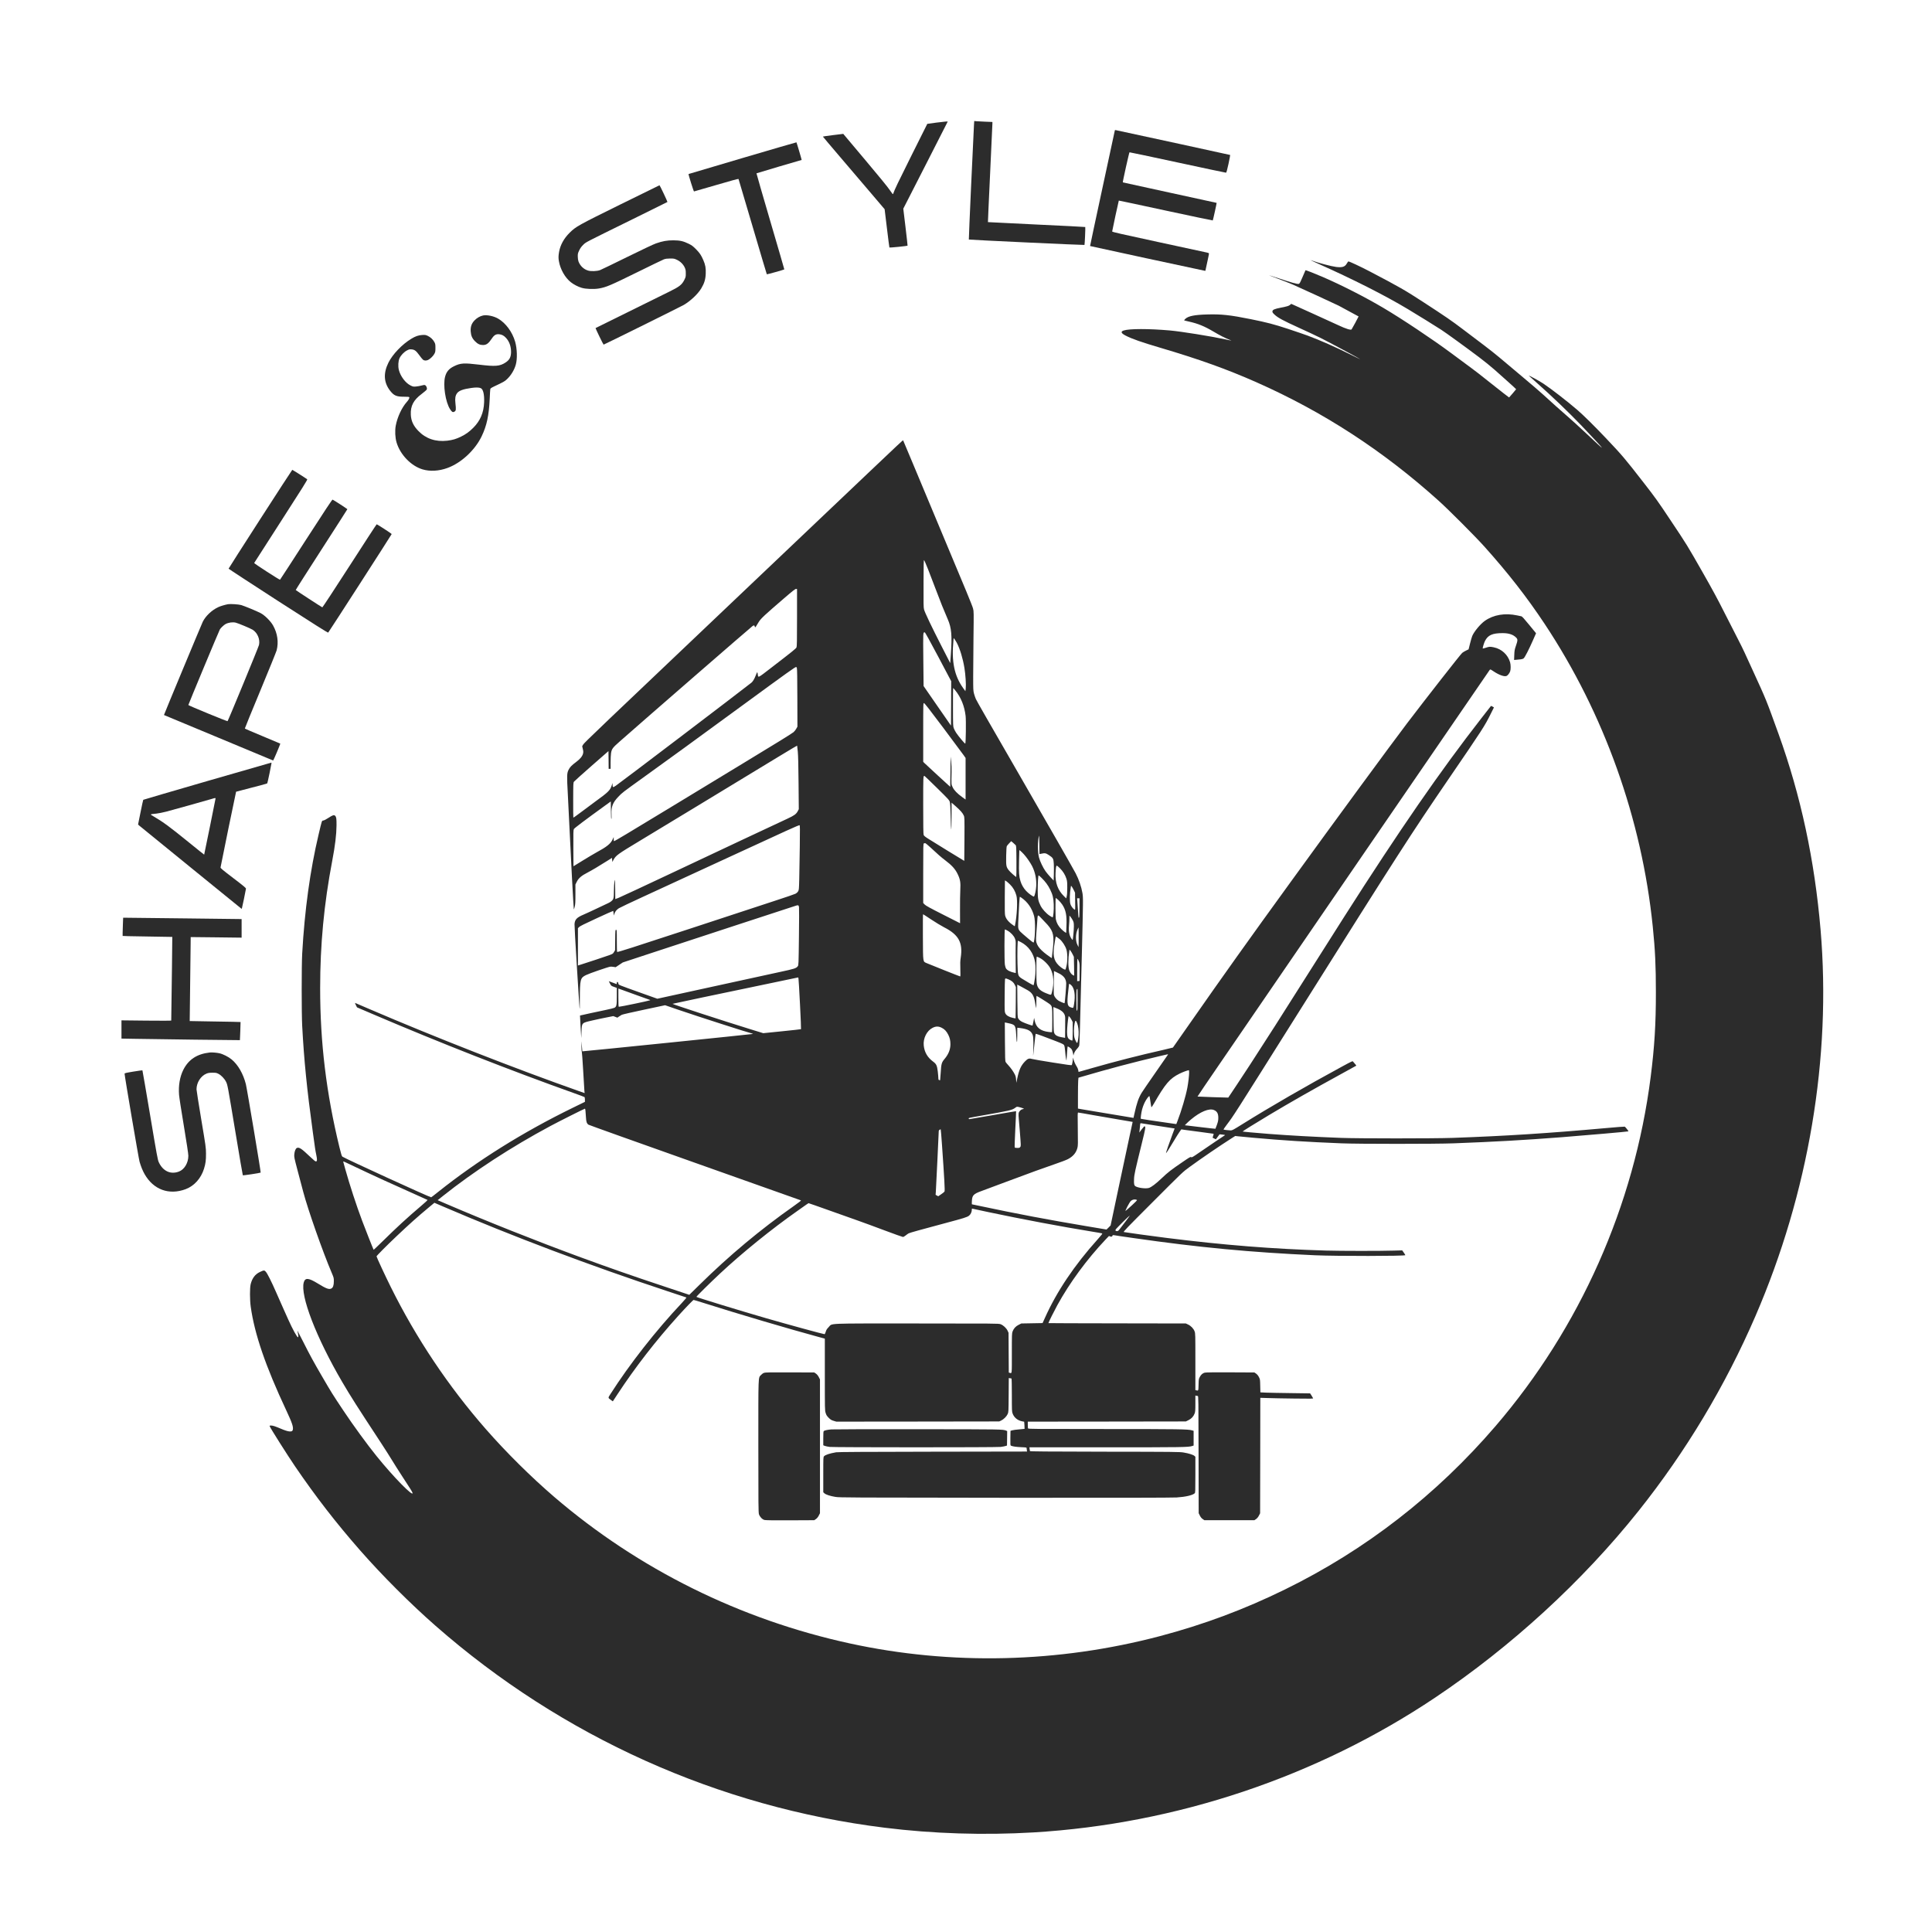 <?xml version="1.0" encoding="UTF-8" standalone="no"?>
<svg
   xmlns:dc="http://purl.org/dc/elements/1.1/"
   xmlns:cc="http://creativecommons.org/ns#"
   xmlns:rdf="http://www.w3.org/1999/02/22-rdf-syntax-ns#"
   xmlns:svg="http://www.w3.org/2000/svg"
   xmlns="http://www.w3.org/2000/svg"
   xmlns:sodipodi="http://sodipodi.sourceforge.net/DTD/sodipodi-0.dtd"
   xmlns:inkscape="http://www.inkscape.org/namespaces/inkscape"
   version="1.0"
   width="128px"
   height="128px"
   viewBox="0 0 4969 4713"
   preserveAspectRatio="xMidYMid meet"
   id="svg2"
   sodipodi:docname="logo.svg">
  <defs
     id="defs38" />
  <sodipodi:namedview
     pagecolor="#ffffff"
     bordercolor="#666666"
     borderopacity="1"
     objecttolerance="10"
     gridtolerance="10"
     guidetolerance="10"
     inkscape:pageopacity="0"
     inkscape:pageshadow="2"
     inkscape:window-width="1301"
     inkscape:window-height="744"
     id="namedview36"
     showgrid="false"
     inkscape:zoom="0.04005941"
     inkscape:cx="3105.625"
     inkscape:cy="2945.625"
     inkscape:window-x="65"
     inkscape:window-y="24"
     inkscape:window-maximized="1"
     inkscape:current-layer="svg2" />
  <g
     transform="matrix(0.1,0,0,-0.1,-279.585,4588.378)"
     id="g6"
     style="fill:#2c2c2c;stroke:none">
    <path
       d="m 27846,43948 c -18,-300 -137,-2940 -132,-2945 8,-8 2966,-146 2974,-139 7,8 27,454 20,461 -3,3 -566,32 -1252,64 -686,33 -1249,60 -1251,62 -1,2 23,564 56,1249 32,685 59,1264 59,1286 l 0,41 -182,7 c -101,4 -206,9 -234,12 l -51,6 -7,-104 z"
       id="path8"
       inkscape:connector-curvature="0" />
    <path
       d="m 26876,44010 c -125,-16 -230,-30 -231,-32 -2,-2 -186,-370 -409,-818 -349,-700 -428,-864 -470,-984 -5,-15 -22,5 -84,97 -48,73 -277,354 -617,757 -297,353 -549,653 -560,666 l -20,25 -262,-32 c -145,-18 -263,-35 -263,-38 0,-3 204,-245 453,-536 248,-292 606,-711 794,-931 l 341,-401 59,-487 c 32,-268 61,-492 64,-498 5,-8 456,37 467,48 2,1 -22,216 -53,477 l -57,474 571,1117 c 314,614 571,1118 571,1121 0,9 -60,4 -294,-25 z"
       id="path10"
       inkscape:connector-curvature="0" />
    <path
       d="m 31470,43815 c 0,-3 -144,-675 -321,-1491 -176,-817 -319,-1487 -317,-1488 4,-4 2883,-625 2930,-632 l 36,-6 12,58 c 7,33 27,129 46,214 19,85 34,162 34,171 0,12 -14,19 -47,26 -27,5 -587,126 -1245,269 -965,208 -1198,261 -1198,274 0,19 166,789 171,795 2,2 546,-114 1207,-257 662,-142 1206,-257 1209,-254 7,6 104,448 100,452 -2,2 -544,120 -1206,263 -662,143 -1205,262 -1207,264 -8,7 162,771 172,774 6,2 564,-116 1240,-262 676,-146 1235,-264 1243,-263 10,2 29,72 63,227 26,123 46,226 43,229 -3,3 -2472,539 -2937,638 -16,3 -28,3 -28,-1 z"
       id="path12"
       inkscape:connector-curvature="0" />
    <path
       d="m 21892,43099 c -761,-224 -1385,-409 -1387,-411 -8,-8 130,-448 140,-448 7,0 265,75 575,166 371,109 565,162 570,155 3,-6 167,-559 364,-1229 197,-669 361,-1220 364,-1223 6,-6 440,116 450,126 2,1 -160,557 -359,1234 -199,677 -359,1234 -357,1237 4,4 1152,344 1162,344 4,0 -128,448 -134,453 -3,2 -628,-180 -1388,-404 z"
       id="path14"
       inkscape:connector-curvature="0" />
    <path
       d="m 18760,41909 c -1089,-537 -1152,-572 -1310,-728 -151,-149 -243,-317 -275,-496 -18,-103 -19,-160 -4,-241 36,-208 159,-423 307,-539 75,-60 190,-119 282,-145 106,-31 311,-38 440,-16 189,33 296,79 973,412 353,174 667,326 697,337 43,16 79,21 160,22 99,0 109,-2 177,-34 88,-41 162,-115 200,-198 22,-49 27,-73 27,-148 1,-85 -1,-96 -36,-167 -63,-127 -127,-177 -381,-302 -482,-236 -1901,-937 -1904,-940 -5,-5 199,-426 207,-426 14,0 1995,981 2062,1021 179,106 363,281 451,427 77,128 109,233 114,377 6,142 -9,227 -61,346 -55,129 -95,188 -191,285 -77,77 -105,98 -185,138 -142,69 -226,88 -395,89 -161,0 -276,-20 -446,-79 -62,-21 -367,-165 -744,-351 -352,-173 -665,-325 -695,-336 -77,-29 -228,-35 -306,-13 -114,33 -207,121 -250,236 -10,27 -17,77 -18,125 -1,73 3,87 37,159 27,57 55,96 101,141 75,74 14,42 1271,660 490,241 893,440 897,444 6,5 -196,432 -204,430 -2,0 -451,-221 -998,-490 z"
       id="path16"
       inkscape:connector-curvature="0" />
    <path
       d="m 36510,40468 c 3,-3 88,-42 190,-87 893,-398 1721,-817 2309,-1170 236,-142 718,-439 855,-529 111,-71 642,-456 976,-708 118,-88 298,-234 400,-324 231,-203 550,-491 550,-497 0,-3 -41,-51 -90,-108 l -91,-104 -152,116 c -84,64 -265,207 -403,318 -137,111 -324,256 -415,322 -90,66 -326,240 -524,388 -458,341 -1265,880 -1735,1157 -476,282 -1075,587 -1570,801 -212,91 -435,178 -438,170 -1,-4 -36,-84 -77,-178 -67,-155 -76,-170 -101,-173 -42,-5 -177,32 -479,133 -154,51 -281,92 -282,91 -2,-2 108,-45 245,-96 136,-51 301,-117 367,-145 154,-67 1084,-494 1179,-542 53,-27 499,-268 514,-278 3,-2 -167,-317 -180,-333 -20,-24 -151,17 -343,108 -49,23 -342,156 -649,296 l -560,253 -28,-24 c -36,-30 -64,-39 -240,-74 -166,-33 -211,-53 -216,-95 -3,-23 6,-38 50,-80 89,-84 218,-154 620,-337 211,-95 473,-219 583,-274 214,-107 983,-521 1000,-537 6,-6 -98,44 -230,110 -401,200 -799,376 -1120,495 -82,30 -308,108 -502,172 -362,119 -543,166 -958,250 -537,108 -759,132 -1130,121 -316,-9 -477,-41 -552,-112 -20,-19 -34,-37 -31,-40 3,-3 57,-16 119,-30 238,-53 403,-121 641,-262 148,-89 308,-170 400,-204 32,-11 57,-22 56,-23 -2,-2 -73,12 -158,31 -378,81 -1136,203 -1430,229 -541,47 -1037,47 -1182,-1 -86,-28 -71,-70 49,-132 161,-84 412,-171 903,-316 985,-291 1704,-549 2450,-879 1722,-761 3262,-1761 4690,-3046 260,-233 939,-914 1175,-1176 613,-682 1098,-1304 1558,-1997 1530,-2306 2500,-5023 2781,-7788 61,-595 80,-1007 80,-1685 1,-818 -36,-1410 -134,-2180 -422,-3308 -1818,-6450 -3990,-8980 -1522,-1772 -3342,-3185 -5415,-4201 -1050,-515 -2091,-903 -3215,-1200 -2619,-691 -5369,-756 -7979,-188 -2821,614 -5434,1909 -7601,3768 -600,516 -1234,1144 -1761,1746 -963,1101 -1787,2332 -2439,3645 -148,297 -370,776 -370,796 0,15 273,290 515,518 334,316 531,492 826,738 l 147,122 233,-100 c 1755,-755 3790,-1523 5759,-2173 261,-87 481,-159 488,-162 9,-2 -36,-56 -116,-142 -666,-706 -1347,-1576 -1841,-2350 -60,-93 -60,-89 19,-146 l 47,-34 119,181 c 454,692 988,1381 1563,2017 196,217 383,410 396,410 8,0 119,-33 247,-74 864,-275 2235,-680 2965,-877 l 163,-44 0,-921 c 0,-907 0,-923 21,-990 17,-56 31,-77 78,-125 49,-48 69,-61 127,-78 l 69,-21 2095,2 2095,3 47,22 c 66,30 141,104 169,166 24,52 24,54 27,491 l 3,438 31,-6 c 17,-3 34,-6 39,-6 5,0 9,-189 9,-425 0,-398 1,-427 20,-477 38,-103 127,-176 241,-199 l 56,-11 7,-91 c 3,-50 5,-92 3,-93 -1,-2 -63,-7 -137,-13 -74,-6 -155,-16 -180,-24 l -45,-13 -3,-186 c -2,-171 -1,-188 15,-196 37,-19 132,-33 266,-39 133,-6 137,-7 137,-28 0,-13 3,-36 6,-53 l 6,-31 -2423,-4 c -1766,-3 -2442,-7 -2489,-15 -169,-30 -272,-64 -309,-101 -21,-21 -21,-30 -21,-474 l 0,-453 28,-26 c 36,-35 150,-72 287,-94 104,-17 340,-18 4365,-22 2860,-2 4305,1 4408,8 230,15 408,56 464,107 17,15 18,47 18,478 l 0,462 -24,22 c -31,29 -144,65 -277,87 -97,17 -235,19 -2027,21 -1505,3 -1924,6 -1927,16 -2,6 -6,31 -8,55 l -5,42 1986,0 c 1955,0 2107,2 2199,33 l 38,12 0,190 0,189 -45,13 c -99,29 -327,33 -2246,33 -1780,0 -1962,1 -1968,16 -3,9 -6,51 -6,95 l 0,79 2033,2 2032,3 67,33 c 78,38 129,94 159,172 16,44 19,77 19,256 l 0,206 23,-6 c 12,-3 30,-6 39,-6 17,0 18,-83 20,-1507 l 3,-1508 30,-60 c 21,-42 43,-69 73,-90 l 44,-30 643,0 643,0 44,30 c 28,21 53,50 73,90 l 30,59 3,1484 2,1485 188,-6 c 103,-4 409,-10 681,-13 435,-6 494,-5 489,8 -3,8 -22,39 -41,70 l -36,55 -493,7 c -271,3 -559,9 -640,12 l -146,7 -4,167 c -3,162 -4,168 -33,225 -20,40 -45,69 -73,90 l -44,30 -619,3 c -412,2 -633,-1 -659,-8 -53,-14 -96,-52 -128,-114 -25,-47 -27,-62 -30,-198 -4,-160 -3,-157 -59,-142 l -23,6 0,729 c 0,711 0,730 -21,783 -26,70 -92,139 -167,174 l -57,27 -1767,3 c -973,1 -1768,4 -1768,6 0,15 151,318 229,460 316,576 762,1183 1243,1691 l 86,90 33,-13 c 34,-12 50,-5 62,31 2,6 27,5 72,-3 39,-7 84,-14 100,-16 17,-2 185,-26 375,-54 1661,-239 3013,-367 4660,-441 554,-24 2320,-23 2320,3 0,5 -18,35 -40,66 l -40,57 -213,-6 c -342,-11 -1373,-10 -1747,1 -1345,39 -2644,142 -4105,326 -367,46 -1050,140 -1094,150 -22,5 58,88 745,775 768,769 769,771 944,898 300,219 753,528 1065,728 l 110,70 70,-8 c 39,-5 219,-22 400,-38 735,-67 1369,-107 2260,-143 436,-18 2426,-18 2890,0 1074,41 1768,80 2775,157 616,48 1711,144 1719,151 6,5 -81,116 -96,121 -7,3 -219,-13 -471,-36 -1518,-136 -2580,-204 -3957,-253 -482,-17 -2422,-17 -2865,0 -710,27 -1317,61 -1855,102 -344,27 -675,57 -680,62 -5,5 334,216 680,423 538,322 1138,664 1824,1039 228,124 416,228 419,231 3,3 -10,22 -30,43 -19,20 -42,47 -50,59 -14,22 -15,22 -283,-123 -924,-501 -1862,-1043 -2558,-1478 -238,-149 -270,-166 -309,-166 -52,1 -178,16 -185,23 -2,3 36,59 85,124 179,237 147,187 1817,2843 2593,4126 2925,4641 3885,6045 890,1301 925,1355 1093,1692 l 76,152 -36,22 c -31,19 -37,20 -47,8 -6,-8 -113,-145 -237,-304 -1058,-1358 -2104,-2871 -3534,-5115 -142,-223 -479,-754 -748,-1180 -913,-1444 -1257,-1983 -1663,-2607 -164,-252 -562,-854 -568,-859 -3,-3 -788,24 -791,27 -2,3 255,382 572,844 316,462 2004,2926 3751,5475 1746,2549 3183,4643 3192,4654 17,18 20,16 95,-34 141,-95 278,-145 337,-122 32,13 76,69 94,119 18,52 17,168 -2,234 -57,195 -217,342 -419,384 -95,20 -115,19 -202,-10 -42,-14 -78,-23 -81,-21 -9,10 29,138 57,195 77,150 191,201 453,201 163,0 275,-38 352,-119 39,-41 38,-71 -10,-208 -33,-97 -38,-121 -42,-236 l -5,-127 59,5 c 33,3 83,8 112,11 34,4 61,13 77,27 31,28 131,222 235,458 l 82,186 -176,215 c -134,164 -182,217 -203,221 -15,4 -62,13 -103,22 -316,68 -613,18 -836,-140 -116,-83 -273,-271 -323,-388 -11,-25 -36,-113 -57,-195 l -37,-149 -66,-32 c -36,-17 -80,-44 -98,-59 -45,-38 -930,-1170 -1415,-1807 -419,-552 -1854,-2507 -2979,-4060 -1107,-1526 -1735,-2408 -2634,-3695 -225,-322 -410,-587 -412,-589 -1,-2 -109,-28 -240,-58 -633,-143 -1240,-298 -1833,-468 l -355,-101 -7,44 c -4,24 -18,61 -31,81 -42,64 -77,139 -91,199 -12,48 -14,52 -15,23 -1,-46 -20,-154 -30,-170 -6,-9 -114,5 -482,64 -261,41 -499,82 -531,91 -83,24 -115,15 -185,-56 -108,-110 -156,-215 -205,-446 l -23,-109 -6,81 c -4,57 -13,95 -32,132 -38,76 -104,169 -168,238 -31,34 -63,72 -70,85 -11,19 -15,124 -17,520 l -3,496 86,-18 c 181,-39 192,-53 205,-285 14,-255 28,-269 29,-31 l 1,198 58,-6 c 220,-26 309,-77 344,-199 13,-47 16,-244 7,-451 -6,-110 0,-71 25,177 18,175 35,320 38,323 6,6 263,-87 536,-195 159,-63 184,-75 198,-102 9,-18 19,-79 25,-156 9,-120 27,-238 34,-230 2,2 8,82 14,177 6,96 13,176 15,178 10,10 82,-40 104,-71 12,-18 28,-62 34,-97 l 11,-64 12,42 c 14,46 42,91 91,143 18,19 38,48 44,64 11,30 16,203 70,2362 35,1386 35,1451 15,1570 -28,162 -90,343 -174,506 -61,118 -764,1346 -1438,2513 -813,1407 -1103,1913 -1129,1970 -13,29 -34,90 -47,136 -21,80 -22,103 -22,449 0,201 4,658 8,1015 8,633 8,652 -11,726 -21,80 -167,433 -845,2049 -222,531 -527,1260 -677,1620 -151,360 -275,657 -277,659 -5,7 -144,-124 -893,-835 -399,-379 -1753,-1665 -3010,-2859 -3988,-3787 -4298,-4082 -4325,-4130 l -26,-44 16,-70 c 14,-58 15,-78 6,-118 -17,-69 -72,-138 -175,-215 -123,-92 -162,-133 -199,-207 -42,-86 -44,-147 -18,-616 12,-209 30,-582 41,-830 30,-674 107,-2118 114,-2140 2,-5 11,24 22,65 16,63 19,114 19,325 l 0,250 33,67 c 46,94 122,160 275,238 122,64 288,162 512,304 l 120,76 5,-53 5,-52 24,45 c 65,122 105,151 686,501 259,155 929,561 1490,902 2162,1314 2548,1547 2552,1543 1,-1 9,-69 17,-151 10,-106 16,-345 20,-816 l 6,-667 -28,-53 c -37,-72 -93,-112 -266,-192 -314,-145 -1686,-790 -2941,-1382 -731,-345 -1365,-640 -1407,-656 l -78,-29 -2,263 c -3,255 -3,260 -17,192 -9,-42 -15,-140 -16,-245 -1,-194 -7,-214 -67,-265 -18,-16 -53,-37 -78,-48 -25,-11 -155,-72 -290,-137 -135,-64 -290,-136 -345,-159 -176,-75 -225,-126 -233,-246 -2,-33 24,-499 57,-1035 86,-1370 78,-1281 80,-900 2,519 10,552 157,625 83,42 576,212 629,217 17,1 54,-1 83,-6 l 52,-8 92,61 91,61 756,249 c 416,138 1377,453 2136,701 759,248 1434,469 1499,490 130,43 130,43 142,-18 4,-18 3,-361 -2,-762 -9,-716 -9,-729 -30,-757 -40,-54 -86,-68 -479,-152 -209,-45 -999,-217 -1756,-383 l -1377,-301 -368,131 c -679,243 -628,222 -634,262 -7,47 -40,56 -40,10 0,-17 -4,-29 -8,-26 -5,3 -51,21 -103,39 l -95,35 30,-61 c 31,-59 32,-60 104,-85 l 72,-26 0,-214 c 0,-237 -7,-269 -62,-298 -16,-8 -115,-33 -221,-55 -173,-35 -659,-141 -664,-144 -1,0 6,-131 15,-291 l 18,-289 6,169 c 9,228 1,220 278,284 96,22 257,57 357,76 l 182,36 53,-20 53,-20 40,29 c 22,15 55,36 73,45 18,9 276,69 573,131 l 540,115 362,-124 c 515,-176 1745,-571 1870,-602 15,-3 27,-9 27,-13 0,-5 -4380,-452 -4387,-447 -1,1 -6,60 -11,131 l -9,130 -2,-132 c 0,-72 3,-133 8,-135 4,-1 20,-217 35,-478 14,-261 29,-501 32,-533 l 6,-57 -143,50 c -1631,575 -3708,1388 -5389,2110 -195,84 -361,155 -368,158 -8,3 -2,-19 16,-54 l 30,-59 418,-179 c 1701,-727 3519,-1441 5174,-2031 135,-48 251,-92 258,-97 7,-6 12,-34 12,-67 l 0,-56 -317,-155 c -1279,-625 -2443,-1353 -3460,-2163 -94,-76 -174,-137 -177,-137 -40,0 -2189,984 -2283,1045 -17,12 -31,55 -77,242 -339,1394 -496,2690 -496,4093 0,1120 99,2163 310,3271 74,384 109,677 111,915 1,171 -5,213 -33,244 -30,32 -65,21 -176,-52 -51,-34 -109,-64 -129,-67 -42,-7 -33,19 -122,-356 -219,-924 -360,-1947 -423,-3070 -17,-306 -17,-1537 0,-1855 48,-895 121,-1622 273,-2730 59,-433 64,-466 90,-592 25,-118 23,-162 -8,-166 -16,-2 -56,30 -160,129 -209,200 -271,241 -329,219 -34,-13 -61,-78 -69,-165 -6,-66 -2,-87 83,-410 50,-187 116,-437 147,-555 121,-459 503,-1546 733,-2084 53,-125 55,-133 54,-216 0,-105 -21,-164 -65,-186 -58,-31 -131,-4 -347,129 -238,146 -325,154 -361,30 -97,-340 322,-1425 992,-2569 214,-365 369,-609 996,-1564 110,-168 237,-368 283,-445 46,-77 165,-264 263,-415 210,-320 251,-387 261,-417 44,-140 -496,410 -923,941 -242,299 -602,793 -847,1161 -290,435 -309,465 -559,895 -215,369 -303,530 -486,893 -77,152 -141,277 -143,277 -2,0 3,-26 10,-57 16,-68 18,-113 4,-113 -25,0 -139,207 -250,455 -40,88 -101,223 -135,301 -35,77 -112,250 -170,385 -129,295 -233,502 -275,547 -36,39 -47,39 -147,-8 -124,-57 -201,-159 -240,-315 -24,-96 -23,-401 1,-575 97,-704 382,-1536 919,-2680 149,-319 182,-419 163,-493 -15,-62 -110,-53 -301,29 -151,64 -211,84 -258,84 -33,0 -39,-3 -35,-18 11,-40 453,-739 656,-1037 531,-779 1057,-1457 1670,-2156 569,-649 1291,-1371 1939,-1939 C 17251,2495 21271,687 25547,156 26790,1 28103,-40 29375,35 c 3676,218 7292,1431 10330,3466 1955,1309 3792,2994 5231,4799 1220,1530 2232,3218 3009,5015 1368,3166 1955,6649 1675,9935 -153,1795 -509,3453 -1082,5040 -320,887 -312,867 -657,1620 -93,201 -191,417 -220,480 -28,63 -110,228 -181,365 -72,138 -227,442 -345,676 -152,304 -308,592 -541,1000 -408,716 -405,712 -838,1360 -320,481 -391,580 -687,960 -488,628 -550,701 -975,1149 -289,305 -584,596 -734,724 -275,235 -657,531 -875,677 -106,71 -396,227 -365,197 8,-9 97,-88 198,-177 398,-353 821,-757 1151,-1102 274,-285 535,-568 530,-573 -5,-5 -144,123 -464,424 -126,119 -302,279 -390,355 -207,180 -462,407 -656,586 -85,78 -338,296 -564,484 -225,189 -480,403 -565,475 -85,73 -272,220 -415,328 -143,108 -381,288 -530,401 -293,222 -435,319 -1000,687 -485,316 -625,396 -1390,797 -235,123 -522,257 -549,257 -6,0 -23,-23 -39,-50 -48,-89 -117,-111 -275,-92 -128,16 -456,103 -639,169 -10,3 -16,4 -13,1 z m -9848,-7938 c 49,-124 146,-376 215,-560 112,-299 182,-472 296,-736 95,-219 112,-415 79,-887 l -17,-238 -228,445 c -246,480 -431,868 -446,937 -13,63 -14,111 -12,722 1,405 4,548 12,545 7,-2 52,-105 101,-228 z m -3367,-1250 c 0,-583 -3,-741 -13,-765 -14,-33 -104,-105 -641,-518 -371,-286 -343,-273 -357,-166 -4,27 -10,47 -15,42 -4,-4 -22,-44 -39,-88 -35,-90 -72,-150 -109,-180 -275,-219 -3390,-2586 -3489,-2651 -75,-49 -79,-47 -82,31 l -1,40 -20,-62 c -39,-125 -92,-176 -420,-413 -57,-41 -207,-152 -333,-248 -125,-95 -231,-170 -234,-167 -3,3 -5,206 -4,452 1,421 2,448 20,472 10,14 214,197 453,407 l 434,380 3,-228 2,-228 25,0 25,0 0,168 c 0,92 5,196 11,232 18,113 38,140 230,309 655,578 3375,2941 3411,2964 37,23 46,22 54,-8 8,-34 20,-31 40,8 9,17 40,68 69,112 59,89 155,178 650,604 221,190 285,240 305,238 l 25,-2 0,-735 z m 3633,-1008 332,-628 -2,-572 -3,-571 -353,509 -352,509 -7,682 c -7,722 -8,699 37,699 10,0 133,-223 348,-628 z m 477,357 c 81,-154 155,-400 195,-643 28,-169 45,-433 34,-525 l -9,-74 -58,80 c -226,315 -302,684 -250,1217 l 6,69 24,-29 c 12,-16 39,-59 58,-95 z m -4114,-646 c 7,-19 11,-282 12,-768 l 2,-740 -30,-54 c -16,-29 -48,-69 -70,-88 -41,-35 -460,-295 -1290,-797 -253,-154 -1061,-644 -1795,-1090 -1240,-753 -1513,-916 -1532,-916 -5,0 -8,24 -8,53 l 0,52 -30,-64 c -53,-112 -150,-188 -425,-337 -55,-30 -208,-121 -340,-202 l -240,-148 -3,463 c -2,397 0,468 13,493 14,26 270,219 795,599 l 155,112 3,-233 c 2,-148 6,-228 12,-218 5,8 6,63 3,125 -10,188 33,297 175,446 98,104 108,111 642,495 607,435 1326,959 2650,1928 1051,769 1255,915 1283,916 4,0 12,-12 18,-27 z m 4073,-574 c 147,-181 237,-403 267,-660 13,-114 6,-696 -9,-711 -9,-9 -174,188 -235,280 -20,31 -47,82 -59,112 -21,53 -21,69 -22,548 -1,270 1,492 4,491 3,0 27,-27 54,-60 z m -304,-969 c 264,-352 500,-670 525,-706 l 45,-65 0,-535 0,-534 -86,62 c -130,94 -210,177 -247,256 -35,74 -34,60 -27,387 2,89 -2,201 -11,275 l -14,125 -5,-389 -5,-389 -325,297 c -179,164 -335,309 -347,322 l -23,25 0,755 c 0,747 0,754 20,754 15,0 146,-168 500,-640 z m -166,-1541 c 298,-293 317,-314 330,-363 10,-35 17,-139 21,-336 11,-463 22,-492 24,-62 l 1,382 108,-95 c 122,-109 176,-170 205,-235 20,-44 21,-60 18,-605 -1,-308 -4,-561 -5,-562 -2,-2 -774,472 -933,573 -78,50 -104,72 -112,96 -8,21 -11,263 -11,769 0,741 0,744 31,748 4,1 149,-139 323,-310 z m -3528,-1501 c -4,-299 -11,-674 -14,-833 -7,-280 -8,-291 -31,-328 -14,-23 -41,-47 -70,-61 -25,-13 -255,-92 -511,-175 -256,-84 -1246,-409 -2200,-723 -1486,-488 -1826,-597 -1872,-598 -5,0 -8,128 -8,285 0,275 -1,285 -19,285 -19,0 -20,-10 -23,-262 l -3,-263 -27,-46 c -26,-44 -34,-49 -115,-79 -89,-33 -593,-200 -735,-244 l -78,-24 0,479 0,479 28,30 c 20,22 142,83 451,225 233,108 426,194 428,191 2,-2 7,-30 10,-62 l 6,-58 13,42 c 17,58 57,108 118,147 29,18 302,148 607,288 305,140 1288,593 2184,1007 1560,721 1823,840 1854,840 12,0 13,-79 7,-542 z m 6197,-194 c 110,24 127,21 208,-32 110,-72 120,-90 128,-225 3,-62 4,-184 1,-271 l -5,-159 -79,84 c -43,46 -101,115 -129,154 -65,91 -141,251 -168,351 -37,136 -37,432 -1,564 4,14 8,-87 10,-224 l 2,-248 33,6 z m -648,226 c 19,-21 20,-38 23,-421 1,-219 -1,-399 -5,-399 -17,0 -160,128 -195,175 -64,84 -68,110 -64,367 3,147 9,235 16,250 7,13 35,46 63,75 l 50,52 46,-38 c 25,-21 55,-49 66,-61 z m -2184,-66 c 172,-161 279,-255 368,-321 178,-134 265,-229 330,-366 63,-132 76,-210 65,-407 -5,-91 -8,-319 -7,-508 l 1,-343 -436,221 c -338,171 -445,230 -474,260 l -38,39 0,765 c 0,720 1,765 18,769 9,3 24,5 33,6 8,0 71,-51 140,-115 z m 2399,-172 c 69,-76 167,-217 211,-304 79,-156 115,-332 106,-512 -5,-105 -36,-248 -58,-270 -13,-14 -139,75 -203,145 -66,71 -117,159 -145,252 -36,119 -43,221 -36,519 l 8,278 28,-21 c 15,-11 55,-50 89,-87 z m 927,-360 c 79,-78 134,-168 166,-267 19,-61 22,-92 22,-235 0,-107 -5,-184 -14,-218 l -13,-54 -55,54 c -161,155 -232,351 -219,598 7,144 15,190 32,190 7,0 44,-30 81,-68 z m -471,-249 c 95,-93 168,-191 219,-298 66,-135 86,-217 92,-379 6,-147 -11,-336 -30,-336 -6,0 -39,19 -74,41 -90,59 -192,172 -236,261 -61,125 -71,179 -72,393 0,198 12,385 24,385 4,0 39,-30 77,-67 z m -812,-168 c 79,-78 133,-174 163,-285 34,-123 15,-522 -35,-758 l -7,-32 -40,27 c -120,81 -189,165 -209,255 -8,37 -10,181 -8,476 l 4,422 31,-17 c 17,-10 62,-50 101,-88 z m 1639,-145 32,-65 3,-223 c 4,-218 3,-223 -16,-213 -39,21 -91,91 -106,142 -23,77 -19,275 10,439 l 6,34 20,-24 c 10,-14 34,-54 51,-90 z m -1350,-192 c 163,-112 273,-271 329,-473 36,-132 31,-537 -8,-677 -6,-19 -41,8 -272,206 -132,114 -136,123 -128,311 18,406 34,655 43,655 3,0 19,-10 36,-22 z m 949,-58 c 31,-28 78,-82 104,-121 93,-140 120,-277 108,-556 l -7,-173 -30,18 c -17,9 -61,46 -97,82 -73,71 -119,154 -139,250 -12,58 -13,550 -1,550 3,0 31,-23 62,-50 z m 548,-204 c 0,-163 -4,-247 -11,-251 -6,-4 -12,-5 -13,-4 -2,2 -9,85 -15,184 -6,99 -14,210 -17,248 l -6,67 31,0 31,0 0,-244 z m -3816,-300 c 111,-74 260,-164 332,-201 378,-192 489,-396 428,-788 -12,-80 -14,-142 -9,-289 4,-120 3,-188 -3,-188 -11,0 -773,303 -864,343 -98,44 -92,2 -96,675 -2,320 0,582 4,582 4,0 98,-60 208,-134 z m 2993,-136 c 157,-181 178,-290 131,-677 l -21,-182 -46,31 c -235,160 -340,281 -357,412 -4,26 -2,105 4,175 6,69 16,198 22,286 16,242 3,232 129,101 60,-61 122,-127 138,-146 z m 652,110 c 23,-48 26,-68 26,-155 0,-55 -7,-158 -15,-228 -14,-127 -14,-128 -32,-105 -69,86 -93,196 -78,359 5,57 10,138 10,179 l 1,75 31,-35 c 16,-19 42,-60 57,-90 z m 149,-557 -3,-128 -30,60 c -51,102 -47,288 9,403 l 21,44 3,-126 c 1,-69 1,-183 0,-253 z m -1829,295 c 86,-49 163,-132 190,-203 21,-54 23,-74 19,-195 -1,-74 -2,-260 0,-413 l 3,-279 -33,7 c -109,22 -191,64 -221,114 -9,16 -21,60 -27,97 -14,100 -13,904 1,904 6,0 37,-14 68,-32 z m 1343,-220 c 65,-54 143,-174 170,-261 31,-96 32,-301 4,-423 -10,-45 -22,-87 -26,-94 -12,-20 -105,36 -175,105 -134,133 -158,266 -104,585 30,177 25,165 57,144 15,-9 48,-35 74,-56 z m -1001,-74 c 201,-106 330,-290 368,-525 15,-90 13,-276 -4,-394 -15,-106 -30,-183 -38,-191 -5,-5 -191,101 -295,168 -107,70 -109,75 -117,389 -7,245 0,589 12,589 3,0 36,-16 74,-36 z m 1332,-314 32,-65 5,-240 c 3,-132 4,-241 3,-243 0,-2 -15,4 -32,12 -38,20 -76,70 -96,127 -30,84 -29,295 2,492 l 6,39 24,-29 c 13,-15 39,-57 56,-93 z m -839,-97 c 96,-50 219,-173 268,-268 85,-165 99,-376 39,-610 -20,-81 -15,-79 -131,-34 -170,65 -238,131 -259,252 -15,87 -15,697 0,697 6,0 43,-17 83,-37 z m 998,-81 c 22,-54 23,-68 21,-282 l -2,-225 -30,-3 -31,-3 0,291 c 0,178 4,289 9,285 5,-3 20,-31 33,-63 z m -485,-327 c 109,-65 154,-131 161,-239 3,-58 -33,-504 -43,-514 -6,-6 -114,40 -158,67 -51,33 -102,97 -115,145 -5,17 -7,163 -4,323 l 5,292 56,-25 c 31,-14 75,-36 98,-49 z m -6686,-778 c 18,-350 30,-640 26,-643 -3,-3 -223,-27 -488,-54 l -483,-49 -325,100 c -682,210 -2018,646 -2008,655 2,2 339,74 748,160 409,85 1077,225 1484,310 407,85 799,167 870,182 l 130,27 7,-25 c 4,-14 21,-312 39,-663 z m 5360,639 c 86,-35 137,-80 167,-145 l 25,-54 -2,-401 c -1,-220 -4,-402 -5,-404 -2,-1 -34,4 -72,13 -99,22 -167,64 -192,117 -19,41 -20,62 -17,448 1,223 5,415 9,428 9,28 13,27 87,-2 z m 1612,-146 c 87,-76 115,-259 76,-495 -16,-97 -16,-97 -52,-89 -122,26 -136,84 -97,424 11,96 20,178 20,182 0,16 20,7 53,-22 z m -1111,-137 c 120,-71 160,-146 193,-358 9,-54 18,-101 20,-104 3,-2 5,68 5,157 0,89 2,162 5,162 12,0 294,-176 334,-208 70,-57 71,-61 71,-411 0,-170 -3,-312 -7,-314 -5,-3 -42,0 -83,5 -215,25 -327,116 -363,293 l -14,70 -18,-95 c -10,-52 -20,-98 -22,-102 -4,-9 -197,59 -263,92 -55,27 -86,55 -108,95 -15,26 -17,82 -20,448 l -3,418 108,-57 c 59,-31 134,-72 165,-91 z m -10037,-133 c 165,-59 307,-110 315,-113 13,-4 13,-5 0,-11 -45,-18 -756,-166 -797,-166 -10,0 -13,54 -13,235 l 0,234 98,-35 c 53,-20 232,-84 397,-144 z m 11315,-110 c 0,-242 -2,-280 -15,-280 -13,0 -15,37 -15,274 0,266 1,277 28,285 1,1 2,-125 2,-279 z m -500,-236 c 126,-59 183,-131 182,-233 0,-31 -1,-158 -1,-284 l -2,-227 -22,5 c -12,2 -49,9 -82,15 -89,15 -146,47 -170,95 -18,37 -20,66 -23,359 l -4,318 23,-7 c 13,-4 58,-22 99,-41 z m 348,-283 27,-56 0,-237 c 0,-188 -3,-238 -13,-238 -7,0 -31,9 -53,21 -61,31 -79,78 -79,209 0,94 21,314 36,379 l 5,24 25,-24 c 13,-12 37,-48 52,-78 z m 140,-79 c 29,-68 46,-200 39,-306 -7,-104 -26,-206 -38,-206 -15,0 -56,83 -70,140 -19,79 -17,268 5,363 20,88 29,90 64,9 z m -3480,-123 c 72,-36 121,-88 167,-179 39,-78 55,-147 55,-242 0,-136 -48,-257 -150,-379 -77,-91 -86,-124 -100,-359 -7,-102 -13,-187 -15,-188 -2,-2 -13,-1 -24,3 -17,5 -21,15 -21,48 0,23 -7,100 -15,171 -18,153 -37,195 -119,255 -146,108 -224,242 -242,415 -19,185 79,381 228,455 84,43 152,43 236,0 z m 5816,-691 c -5,-7 -148,-213 -318,-458 -171,-245 -332,-480 -358,-523 -81,-135 -125,-264 -188,-548 l -21,-96 -52,8 c -190,31 -1218,202 -1289,215 l -88,16 0,317 c 0,174 3,352 6,396 l 7,81 76,22 c 708,208 1338,375 2026,536 221,52 208,50 199,34 z m 546,-461 c 0,-72 -23,-267 -46,-388 -40,-213 -154,-600 -253,-855 l -31,-81 -128,18 c -477,68 -778,113 -784,118 -10,9 9,152 33,246 11,44 38,117 59,161 47,98 119,194 130,173 4,-8 15,-72 25,-144 10,-71 21,-133 24,-138 4,-4 34,39 66,95 291,508 407,644 658,768 83,41 202,85 240,89 4,1 7,-27 7,-62 z m -4328,-899 c 43,-13 78,-26 78,-29 0,-4 -16,-10 -35,-13 -45,-9 -92,-57 -101,-104 -4,-20 -2,-89 5,-152 6,-63 18,-203 26,-310 30,-384 30,-377 11,-405 -15,-22 -23,-25 -77,-25 -47,0 -61,4 -66,17 -4,9 4,221 16,470 13,250 22,456 20,458 -2,2 -269,-44 -594,-101 -324,-57 -598,-104 -607,-104 -10,0 -18,6 -18,14 0,19 -11,17 355,81 710,125 761,137 844,199 42,32 45,32 143,4 z m -11198,-85 c 3,-32 8,-106 12,-165 6,-115 21,-159 64,-190 14,-10 1245,-450 2735,-978 1491,-528 2718,-964 2728,-968 13,-5 -26,-37 -175,-142 -868,-610 -1664,-1275 -2427,-2026 l -267,-262 -624,208 c -876,291 -1427,484 -2225,777 -1102,406 -2370,910 -3417,1360 l -206,89 128,102 c 801,638 1764,1265 2775,1807 211,113 872,445 886,445 4,0 10,-26 13,-57 z m 16163,22 c 82,-34 113,-90 113,-202 0,-63 -7,-97 -35,-177 -19,-55 -37,-101 -39,-103 -2,-2 -156,15 -342,37 -187,23 -363,44 -392,47 l -53,6 43,44 c 24,25 77,73 118,107 237,198 465,292 587,241 z m -3084,-135 c 216,-38 516,-90 667,-115 151,-25 287,-48 301,-51 l 26,-5 -74,-342 c -41,-188 -168,-787 -284,-1332 l -209,-989 -52,-53 -53,-52 -530,89 c -935,156 -1832,326 -2669,505 -143,30 -261,55 -264,55 -2,0 -3,37 0,83 8,149 40,183 246,258 64,23 344,127 622,232 669,250 963,357 1270,462 140,47 289,104 331,126 134,70 212,163 245,289 15,58 16,110 10,488 -6,387 -5,422 10,422 9,0 192,-31 407,-70 z m 1622,-270 c 215,-33 404,-62 421,-65 l 31,-5 -59,-158 c -73,-191 -170,-474 -164,-479 5,-5 105,152 209,327 47,80 108,177 135,216 l 50,71 89,-13 c 48,-7 234,-32 413,-55 179,-23 327,-43 329,-45 3,-3 -2,-26 -11,-53 l -15,-48 42,-21 42,-20 48,64 47,64 66,-6 c 65,-7 80,-10 71,-18 -2,-2 -107,-72 -234,-156 -126,-84 -317,-214 -423,-288 -173,-120 -195,-132 -210,-119 -15,13 -39,-1 -223,-127 -300,-205 -370,-259 -535,-416 -155,-147 -268,-232 -332,-250 -79,-21 -251,-2 -332,38 -45,22 -53,57 -47,192 4,115 25,207 203,930 95,387 100,416 67,427 -6,2 -38,-34 -73,-79 l -62,-83 5,40 c 4,22 9,77 13,122 6,77 8,82 28,78 12,-3 197,-32 411,-65 z m -5532,-487 c 62,-888 78,-1182 65,-1205 -5,-10 -43,-41 -85,-69 l -76,-52 -34,18 -34,19 6,80 c 6,80 75,1522 75,1562 0,17 27,40 50,43 3,1 18,-178 33,-396 z m -15118,-558 c 415,-199 1073,-500 1575,-722 168,-74 308,-138 312,-141 4,-4 -70,-73 -165,-153 -344,-291 -636,-560 -995,-914 -123,-121 -225,-218 -227,-214 -12,18 -224,556 -294,743 -151,402 -321,924 -431,1316 -28,102 -54,193 -56,203 -6,19 8,13 281,-118 z m 20133,-864 c 8,-5 -37,-52 -130,-137 -78,-71 -150,-135 -161,-142 -28,-21 96,218 131,251 44,42 110,53 160,28 z m -7932,-262 c 280,-99 617,-219 749,-266 132,-46 443,-161 691,-254 248,-93 461,-169 473,-169 13,0 44,17 70,39 25,21 60,45 77,54 33,17 318,96 954,266 469,125 548,150 597,187 42,32 72,94 73,148 0,37 1,38 28,31 15,-4 195,-42 400,-86 865,-183 1903,-378 2657,-500 138,-22 257,-43 266,-47 14,-6 -10,-37 -113,-152 -599,-665 -1056,-1346 -1359,-2025 l -59,-130 -273,-5 -273,-5 -66,-33 c -78,-38 -129,-94 -159,-172 -18,-47 -19,-81 -19,-560 0,-561 5,-520 -57,-504 l -22,6 -3,512 -3,511 -24,53 c -31,68 -113,144 -183,169 -51,17 -142,18 -2153,18 -2406,0 -2161,10 -2267,-95 -46,-47 -60,-69 -75,-119 -11,-37 -23,-61 -32,-61 -31,0 -935,247 -1486,406 -658,190 -1791,537 -1808,553 -7,7 349,359 608,601 571,533 1328,1146 1990,1610 105,74 210,148 235,166 25,18 48,33 51,33 3,1 235,-80 515,-180 z m 7653,-271 c -56,-73 -125,-163 -153,-200 -39,-53 -56,-68 -76,-68 -41,0 -54,13 -40,41 11,25 349,358 362,359 5,0 -38,-60 -93,-132 z"
       id="path18"
       inkscape:connector-curvature="0" />
    <path
       d="m 15220,39050 c -80,-17 -164,-66 -224,-131 -73,-78 -101,-162 -94,-277 8,-112 37,-181 112,-256 67,-69 125,-96 205,-96 90,1 141,39 231,173 57,85 106,112 185,104 71,-7 123,-36 178,-97 84,-93 127,-217 127,-360 -1,-129 -40,-205 -143,-271 -148,-96 -260,-105 -677,-54 -392,47 -479,42 -646,-40 -130,-63 -196,-140 -230,-268 -58,-213 9,-655 127,-837 47,-73 68,-86 108,-66 46,24 49,49 30,221 -14,121 -2,194 41,254 50,68 156,107 370,137 120,17 196,15 242,-6 62,-29 93,-165 85,-364 -10,-266 -98,-473 -278,-654 -103,-103 -188,-165 -314,-227 -128,-63 -217,-89 -357,-106 -297,-34 -552,52 -744,253 -127,132 -184,255 -192,413 -11,229 68,380 283,540 64,48 121,98 127,111 14,31 -9,94 -41,110 -19,10 -36,8 -90,-7 -36,-11 -101,-22 -143,-26 -73,-6 -81,-4 -142,26 -131,64 -261,237 -302,401 -24,94 -16,228 17,300 35,76 115,160 189,199 54,29 69,33 119,29 79,-6 119,-36 201,-150 38,-53 82,-106 96,-117 32,-25 83,-27 130,-5 55,26 133,102 162,158 24,46 27,62 27,151 0,89 -3,105 -27,150 -36,68 -101,128 -172,161 -52,24 -67,26 -140,22 -98,-6 -174,-32 -279,-96 -237,-142 -484,-400 -591,-616 -134,-271 -121,-508 40,-718 100,-129 165,-158 358,-158 101,0 135,-3 139,-13 8,-21 -17,-69 -65,-122 -129,-145 -242,-388 -284,-610 -24,-130 -15,-309 21,-430 93,-315 374,-606 670,-694 189,-56 417,-44 635,35 354,127 712,458 884,817 131,273 186,530 207,962 5,126 12,240 15,252 3,17 28,34 102,69 243,115 263,126 323,181 106,99 189,234 230,375 43,150 36,411 -16,593 -74,253 -241,480 -440,595 -113,65 -284,100 -385,80 z"
       id="path20"
       inkscape:connector-curvature="0" />
    <path
       d="m 9490,33814 c -448,-696 -815,-1270 -815,-1276 0,-5 574,-380 1275,-833 957,-617 1278,-820 1287,-811 17,16 1633,2524 1633,2535 0,9 -372,251 -386,251 -5,0 -319,-482 -698,-1071 -379,-588 -694,-1068 -700,-1066 -25,10 -681,438 -684,446 -2,5 297,473 663,1041 366,567 665,1035 665,1038 -1,7 -355,237 -380,246 -11,4 -192,-270 -679,-1024 -365,-567 -668,-1033 -673,-1036 -12,-8 -670,418 -665,430 3,6 313,490 691,1076 540,837 683,1067 674,1076 -21,19 -376,244 -385,244 -4,-1 -375,-570 -823,-1266 z"
       id="path22"
       inkscape:connector-curvature="0" />
    <path
       d="m 8660,31624 c -80,-15 -190,-48 -245,-73 -167,-76 -325,-223 -403,-376 -28,-56 -1003,-2397 -999,-2401 1,-1 632,-264 1402,-584 770,-320 1403,-584 1406,-586 7,-4 189,429 184,434 -2,2 -207,89 -456,192 -250,104 -455,192 -456,197 -2,5 177,443 398,974 220,530 409,997 420,1036 54,213 22,437 -92,640 -64,114 -217,265 -324,320 -101,52 -409,179 -495,205 -64,19 -280,33 -340,22 z m 197,-474 c 64,-15 381,-148 437,-183 125,-79 195,-247 163,-392 -12,-55 -789,-1938 -808,-1959 -8,-10 -1009,402 -1009,415 0,15 791,1914 811,1945 24,40 107,117 147,138 77,40 180,54 259,36 z"
       id="path24"
       inkscape:connector-curvature="0" />
    <path
       d="m 8126,27075 c -901,-261 -1642,-478 -1646,-482 -4,-4 -35,-149 -70,-322 l -63,-313 24,-23 c 13,-13 605,-494 1314,-1070 710,-576 1298,-1055 1308,-1063 9,-8 19,-13 22,-11 4,5 102,471 107,516 3,17 -55,66 -327,273 -275,210 -329,255 -327,273 13,83 395,1943 400,1948 4,3 183,50 397,104 215,54 395,103 402,109 6,6 34,126 62,266 56,277 54,270 44,269 -5,0 -746,-214 -1647,-474 z m 214,-447 c 0,-14 -290,-1441 -293,-1445 -2,-1 -178,140 -392,314 -503,408 -648,515 -898,663 -113,67 -120,59 65,79 53,6 165,28 250,50 151,39 1009,279 1163,325 94,29 105,30 105,14 z"
       id="path26"
       inkscape:connector-curvature="0" />
    <path
       d="m 5957,23403 c -4,-87 -7,-192 -7,-234 l 0,-77 153,-6 c 83,-3 370,-8 636,-11 267,-3 486,-7 488,-8 2,-3 -15,-1360 -27,-2151 0,-5 -261,-6 -640,-2 l -640,7 0,-234 0,-235 343,-6 c 530,-10 2699,-37 2703,-34 1,2 6,107 10,234 l 7,232 -204,6 c -112,3 -406,8 -654,11 -247,3 -450,7 -450,8 -1,1 4,416 11,922 7,506 13,992 13,1079 l 1,159 655,-7 655,-8 0,239 0,239 -1417,17 c -780,10 -1466,18 -1524,17 l -106,0 -6,-157 z"
       id="path28"
       inkscape:connector-curvature="0" />
    <path
       d="m 8190,20094 c -328,-37 -548,-181 -681,-449 -88,-177 -126,-401 -108,-637 4,-62 60,-425 124,-805 74,-444 115,-719 115,-765 0,-184 -102,-354 -244,-407 -213,-80 -409,11 -516,240 -28,60 -48,168 -223,1212 -106,630 -195,1148 -198,1151 -3,4 -108,-10 -233,-31 -198,-33 -226,-40 -226,-56 0,-52 363,-2187 385,-2261 37,-128 79,-230 129,-319 229,-402 628,-548 1057,-388 219,82 395,277 472,526 41,132 52,218 51,390 -1,156 -5,180 -123,883 -66,397 -121,743 -121,768 0,174 110,347 259,406 43,17 77,22 151,22 85,0 101,-2 153,-28 71,-36 155,-123 195,-203 41,-80 41,-83 248,-1328 97,-588 181,-1074 185,-1079 7,-8 439,57 459,69 9,5 -352,2161 -381,2275 -68,267 -201,499 -367,636 -79,66 -221,138 -312,158 -72,16 -195,26 -250,20 z"
       id="path30"
       inkscape:connector-curvature="0" />
    <path
       d="m 22445,11855 c -22,-8 -57,-33 -77,-56 -73,-80 -68,45 -68,-1834 0,-1498 2,-1697 15,-1744 21,-67 84,-135 142,-150 30,-8 226,-11 662,-9 l 619,3 44,30 c 28,21 53,50 73,90 l 30,59 0,1721 0,1721 -30,59 c -20,40 -45,69 -73,90 l -44,30 -626,2 c -520,2 -634,0 -667,-12 z"
       id="path32"
       inkscape:connector-curvature="0" />
    <path
       d="m 24180,10400 c -98,-8 -176,-24 -197,-42 -10,-8 -13,-58 -13,-188 l 0,-178 40,-16 c 22,-9 79,-20 127,-26 119,-13 4276,-14 4395,0 48,6 104,16 125,23 l 38,12 3,186 2,186 -27,12 c -85,34 -100,35 -2263,36 -1174,2 -2178,-1 -2230,-5 z"
       id="path34"
       inkscape:connector-curvature="0" />
  </g>
</svg>
